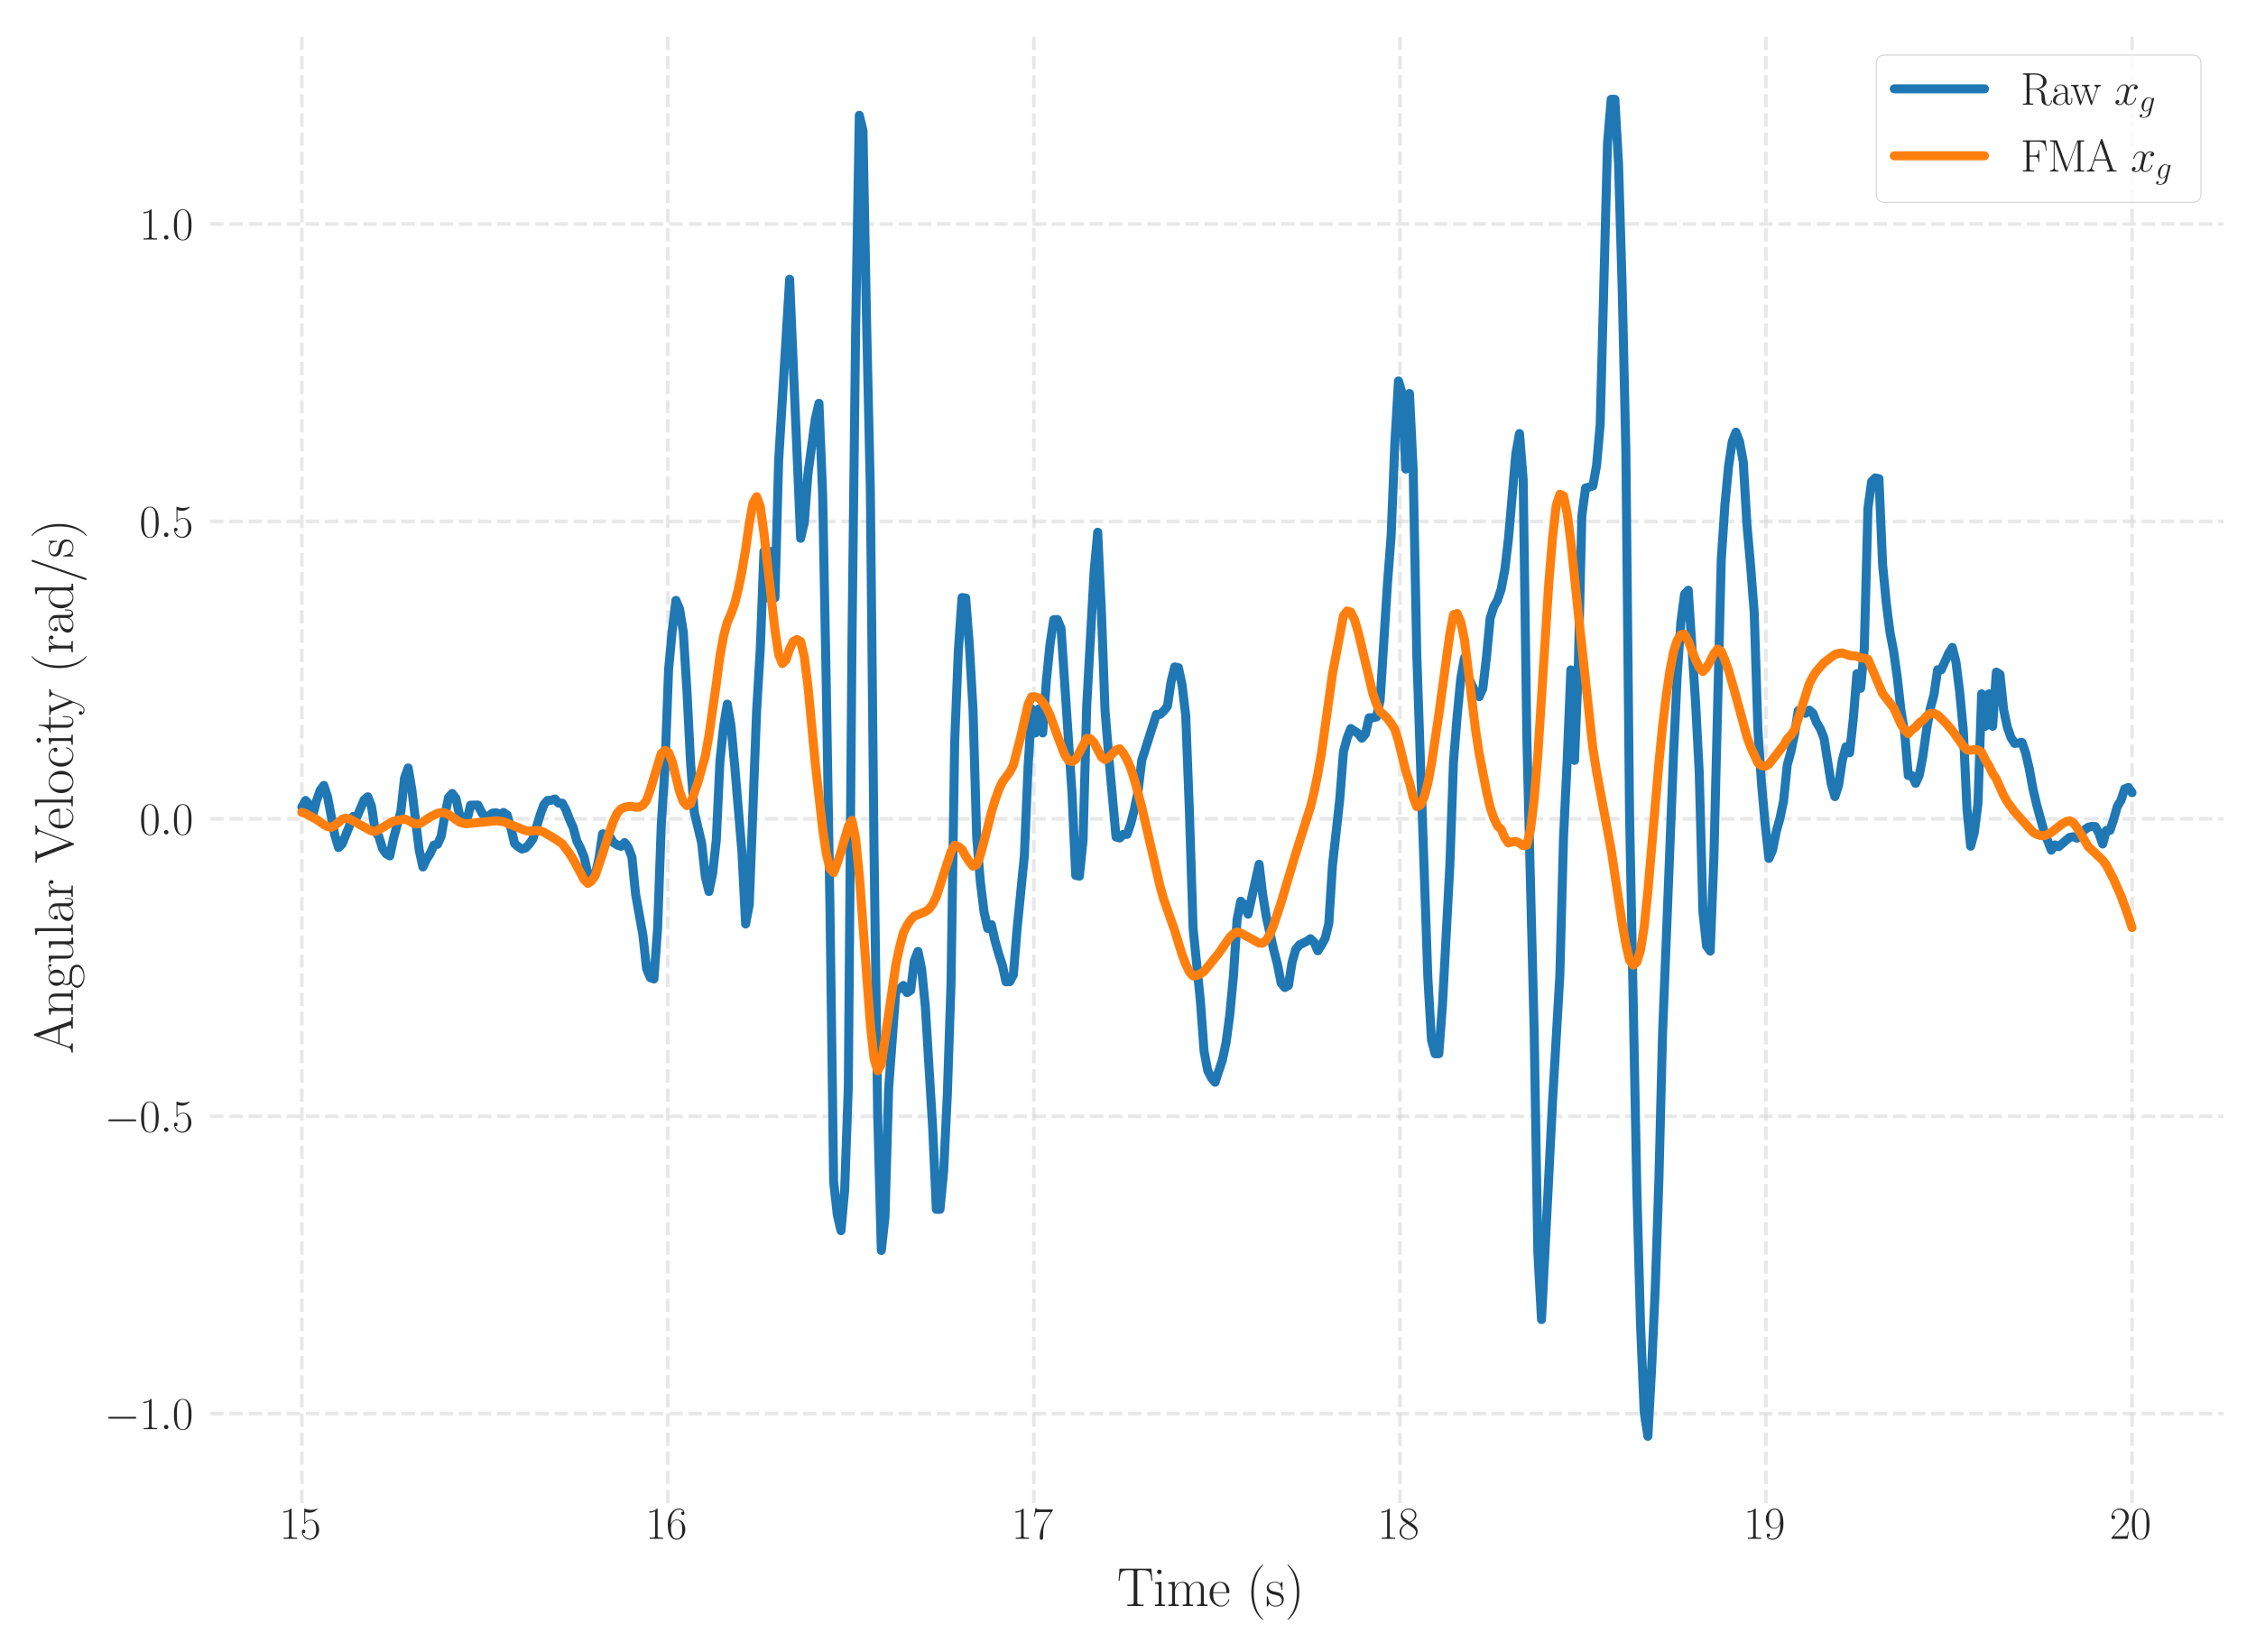<?xml version="1.0" encoding="utf-8" standalone="no"?>
<!DOCTYPE svg PUBLIC "-//W3C//DTD SVG 1.1//EN"
  "http://www.w3.org/Graphics/SVG/1.1/DTD/svg11.dtd">
<svg xmlns:xlink="http://www.w3.org/1999/xlink" width="500.234pt" height="366.371pt" viewBox="0 0 500.234 366.371" xmlns="http://www.w3.org/2000/svg" version="1.1">
 <defs>
  <style type="text/css">*{stroke-linejoin: round; stroke-linecap: butt}</style>
 </defs>
 <g id="figure_1">
  <g id="patch_1">
   <path d="M 0 366.371 
L 500.234 366.371 
L 500.234 0 
L 0 0 
z
" style="fill: #ffffff"/>
  </g>
  <g id="axes_1">
   <g id="patch_2">
    <path d="M 46.634 333.36 
L 493.034 333.36 
L 493.034 7.2 
L 46.634 7.2 
z
" style="fill: #ffffff"/>
   </g>
   <g id="matplotlib.axis_1">
    <g id="xtick_1">
     <g id="line2d_1">
      <path d="M 66.925 333.36 
L 66.925 7.2 
" clip-path="url(#p1221aa83fc)" style="fill: none; stroke-dasharray: 2.96,1.28; stroke-dashoffset: 0; stroke: #d3d3d3; stroke-opacity: 0.53; stroke-width: 0.8"/>
     </g>
     <g id="text_1">
      <!-- $\mathdefault{15}$ -->
      <g style="fill: #262626" transform="translate(61.944 341.278)scale(0.1 -0.1)">
       <defs>
        <path id="CMR17-31" d="M 1702 4083 
C 1702 4217 1696 4224 1606 4224 
C 1357 3927 979 3833 621 3820 
C 602 3820 570 3820 563 3808 
C 557 3795 557 3782 557 3648 
C 755 3648 1088 3686 1344 3839 
L 1344 467 
C 1344 243 1331 166 781 166 
L 589 166 
L 589 0 
C 896 6 1216 12 1523 12 
C 1830 12 2150 6 2458 0 
L 2458 166 
L 2266 166 
C 1715 166 1702 236 1702 467 
L 1702 4083 
z
" transform="scale(0.016)"/>
        <path id="CMR17-35" d="M 730 3750 
C 794 3724 1056 3641 1325 3641 
C 1920 3641 2246 3961 2432 4140 
C 2432 4191 2432 4224 2394 4224 
C 2387 4224 2374 4224 2323 4198 
C 2099 4102 1837 4032 1517 4032 
C 1325 4032 1037 4055 723 4191 
C 653 4224 640 4224 634 4224 
C 602 4224 595 4217 595 4090 
L 595 2231 
C 595 2113 595 2080 659 2080 
C 691 2080 704 2093 736 2139 
C 941 2435 1222 2560 1542 2560 
C 1766 2560 2246 2415 2246 1293 
C 2246 1087 2246 716 2054 422 
C 1894 159 1645 25 1370 25 
C 947 25 518 319 403 812 
C 429 806 480 793 506 793 
C 589 793 749 838 749 1036 
C 749 1209 627 1280 506 1280 
C 358 1280 262 1190 262 1011 
C 262 454 704 -128 1382 -128 
C 2042 -128 2669 441 2669 1267 
C 2669 2054 2170 2662 1549 2662 
C 1222 2662 947 2540 730 2304 
L 730 3750 
z
" transform="scale(0.016)"/>
       </defs>
       <use xlink:href="#CMR17-31" transform="scale(0.996)"/>
       <use xlink:href="#CMR17-35" transform="translate(45.69 0)scale(0.996)"/>
      </g>
     </g>
    </g>
    <g id="xtick_2">
     <g id="line2d_2">
      <path d="M 148.089 333.36 
L 148.089 7.2 
" clip-path="url(#p1221aa83fc)" style="fill: none; stroke-dasharray: 2.96,1.28; stroke-dashoffset: 0; stroke: #d3d3d3; stroke-opacity: 0.53; stroke-width: 0.8"/>
     </g>
     <g id="text_2">
      <!-- $\mathdefault{16}$ -->
      <g style="fill: #262626" transform="translate(143.107 341.278)scale(0.1 -0.1)">
       <defs>
        <path id="CMR17-36" d="M 678 2198 
C 678 3712 1395 4076 1811 4076 
C 1946 4076 2272 4049 2400 3782 
C 2298 3782 2106 3782 2106 3558 
C 2106 3385 2246 3328 2336 3328 
C 2394 3328 2566 3353 2566 3571 
C 2566 3987 2246 4224 1805 4224 
C 1043 4224 243 3411 243 2011 
C 243 257 966 -128 1478 -128 
C 2099 -128 2688 431 2688 1295 
C 2688 2101 2170 2688 1517 2688 
C 1126 2688 838 2430 678 1979 
L 678 2198 
z
M 1478 25 
C 691 25 691 1212 691 1450 
C 691 1914 909 2585 1504 2585 
C 1613 2585 1926 2585 2138 2140 
C 2253 1889 2253 1624 2253 1302 
C 2253 954 2253 696 2118 438 
C 1978 173 1773 25 1478 25 
z
" transform="scale(0.016)"/>
       </defs>
       <use xlink:href="#CMR17-31" transform="scale(0.996)"/>
       <use xlink:href="#CMR17-36" transform="translate(45.69 0)scale(0.996)"/>
      </g>
     </g>
    </g>
    <g id="xtick_3">
     <g id="line2d_3">
      <path d="M 229.252 333.36 
L 229.252 7.2 
" clip-path="url(#p1221aa83fc)" style="fill: none; stroke-dasharray: 2.96,1.28; stroke-dashoffset: 0; stroke: #d3d3d3; stroke-opacity: 0.53; stroke-width: 0.8"/>
     </g>
     <g id="text_3">
      <!-- $\mathdefault{17}$ -->
      <g style="fill: #262626" transform="translate(224.271 341.278)scale(0.1 -0.1)">
       <defs>
        <path id="CMR17-37" d="M 2886 3955 
L 2886 4096 
L 1382 4096 
C 634 4096 621 4166 595 4288 
L 480 4288 
L 294 3104 
L 410 3104 
C 429 3226 474 3552 550 3673 
C 589 3724 1062 3724 1171 3724 
L 2579 3724 
L 1869 2670 
C 1395 1961 1069 1003 1069 166 
C 1069 89 1069 -128 1299 -128 
C 1530 -128 1530 89 1530 172 
L 1530 466 
C 1530 1514 1709 2204 2003 2644 
L 2886 3955 
z
" transform="scale(0.016)"/>
       </defs>
       <use xlink:href="#CMR17-31" transform="scale(0.996)"/>
       <use xlink:href="#CMR17-37" transform="translate(45.69 0)scale(0.996)"/>
      </g>
     </g>
    </g>
    <g id="xtick_4">
     <g id="line2d_4">
      <path d="M 310.416 333.36 
L 310.416 7.2 
" clip-path="url(#p1221aa83fc)" style="fill: none; stroke-dasharray: 2.96,1.28; stroke-dashoffset: 0; stroke: #d3d3d3; stroke-opacity: 0.53; stroke-width: 0.8"/>
     </g>
     <g id="text_4">
      <!-- $\mathdefault{18}$ -->
      <g style="fill: #262626" transform="translate(305.434 341.278)scale(0.1 -0.1)">
       <defs>
        <path id="CMR17-38" d="M 1741 2289 
C 2144 2494 2554 2803 2554 3298 
C 2554 3884 1990 4224 1472 4224 
C 890 4224 378 3800 378 3215 
C 378 3054 416 2777 666 2533 
C 730 2469 998 2276 1171 2154 
C 883 2006 211 1652 211 945 
C 211 282 838 -128 1459 -128 
C 2144 -128 2720 366 2720 1022 
C 2720 1607 2330 1877 2074 2051 
L 1741 2289 
z
M 902 2855 
C 851 2887 595 3086 595 3388 
C 595 3781 998 4076 1459 4076 
C 1965 4076 2336 3716 2336 3298 
C 2336 2700 1670 2359 1638 2359 
C 1632 2359 1626 2359 1574 2398 
L 902 2855 
z
M 2080 1536 
C 2176 1466 2483 1253 2483 861 
C 2483 385 2010 25 1472 25 
C 890 25 448 443 448 951 
C 448 1459 838 1884 1280 2083 
L 2080 1536 
z
" transform="scale(0.016)"/>
       </defs>
       <use xlink:href="#CMR17-31" transform="scale(0.996)"/>
       <use xlink:href="#CMR17-38" transform="translate(45.69 0)scale(0.996)"/>
      </g>
     </g>
    </g>
    <g id="xtick_5">
     <g id="line2d_5">
      <path d="M 391.579 333.36 
L 391.579 7.2 
" clip-path="url(#p1221aa83fc)" style="fill: none; stroke-dasharray: 2.96,1.28; stroke-dashoffset: 0; stroke: #d3d3d3; stroke-opacity: 0.53; stroke-width: 0.8"/>
     </g>
     <g id="text_5">
      <!-- $\mathdefault{19}$ -->
      <g style="fill: #262626" transform="translate(386.598 341.278)scale(0.1 -0.1)">
       <defs>
        <path id="CMR17-39" d="M 2253 1871 
C 2253 448 1670 25 1190 25 
C 1043 25 685 43 538 281 
C 704 256 826 345 826 505 
C 826 678 685 736 595 736 
C 538 736 365 710 365 492 
C 365 68 742 -128 1203 -128 
C 1939 -128 2688 665 2688 2090 
C 2688 3857 1971 4224 1485 4224 
C 851 4224 243 3664 243 2800 
C 243 2000 762 1408 1414 1408 
C 1952 1408 2189 1910 2253 2122 
L 2253 1871 
z
M 1427 1510 
C 1254 1510 1011 1542 813 1929 
C 678 2181 678 2477 678 2793 
C 678 3174 678 3438 858 3722 
C 947 3857 1114 4076 1485 4076 
C 2240 4076 2240 2909 2240 2651 
C 2240 2193 2035 1510 1427 1510 
z
" transform="scale(0.016)"/>
       </defs>
       <use xlink:href="#CMR17-31" transform="scale(0.996)"/>
       <use xlink:href="#CMR17-39" transform="translate(45.69 0)scale(0.996)"/>
      </g>
     </g>
    </g>
    <g id="xtick_6">
     <g id="line2d_6">
      <path d="M 472.743 333.36 
L 472.743 7.2 
" clip-path="url(#p1221aa83fc)" style="fill: none; stroke-dasharray: 2.96,1.28; stroke-dashoffset: 0; stroke: #d3d3d3; stroke-opacity: 0.53; stroke-width: 0.8"/>
     </g>
     <g id="text_6">
      <!-- $\mathdefault{20}$ -->
      <g style="fill: #262626" transform="translate(467.762 341.278)scale(0.1 -0.1)">
       <defs>
        <path id="CMR17-32" d="M 2669 990 
L 2554 990 
C 2490 537 2438 460 2413 422 
C 2381 371 1920 371 1830 371 
L 602 371 
C 832 620 1280 1073 1824 1596 
C 2214 1966 2669 2400 2669 3033 
C 2669 3788 2067 4224 1395 4224 
C 691 4224 262 3603 262 3027 
C 262 2777 448 2745 525 2745 
C 589 2745 781 2783 781 3007 
C 781 3206 614 3264 525 3264 
C 486 3264 448 3257 422 3244 
C 544 3788 915 4057 1306 4057 
C 1862 4057 2227 3616 2227 3033 
C 2227 2477 1901 1998 1536 1583 
L 262 147 
L 262 0 
L 2515 0 
L 2669 990 
z
" transform="scale(0.016)"/>
        <path id="CMR17-30" d="M 2688 2038 
C 2688 2430 2682 3099 2413 3613 
C 2176 4063 1798 4224 1466 4224 
C 1158 4224 768 4082 525 3620 
C 269 3137 243 2539 243 2038 
C 243 1671 250 1112 448 623 
C 723 -39 1216 -128 1466 -128 
C 1760 -128 2208 -7 2470 604 
C 2662 1048 2688 1568 2688 2038 
z
M 1466 -26 
C 1056 -26 813 328 723 816 
C 653 1196 653 1749 653 2109 
C 653 2604 653 3015 736 3407 
C 858 3954 1216 4121 1466 4121 
C 1728 4121 2067 3947 2189 3420 
C 2272 3054 2278 2623 2278 2109 
C 2278 1691 2278 1176 2202 797 
C 2067 96 1690 -26 1466 -26 
z
" transform="scale(0.016)"/>
       </defs>
       <use xlink:href="#CMR17-32" transform="scale(0.996)"/>
       <use xlink:href="#CMR17-30" transform="translate(45.69 0)scale(0.996)"/>
      </g>
     </g>
    </g>
    <g id="text_7">
     <!-- Time (s) -->
     <g style="fill: #262626" transform="translate(247.69 356.182)scale(0.12 -0.12)">
      <defs>
       <path id="CMR17-54" d="M 3981 4332 
L 288 4332 
L 179 2924 
L 294 2924 
C 378 3981 467 4166 1453 4166 
C 1568 4166 1754 4166 1805 4159 
C 1926 4140 1926 4064 1926 3917 
L 1926 465 
C 1926 236 1907 166 1376 166 
L 1197 166 
L 1197 0 
C 1504 6 1824 12 2138 12 
C 2451 12 2771 6 3078 0 
L 3078 166 
L 2899 166 
C 2368 166 2349 236 2349 465 
L 2349 3917 
C 2349 4057 2349 4134 2464 4159 
C 2515 4166 2701 4166 2816 4166 
C 3795 4166 3891 3981 3974 2924 
L 4090 2924 
L 3981 4332 
z
" transform="scale(0.016)"/>
       <path id="CMR17-69" d="M 992 3961 
C 992 4102 877 4224 730 4224 
C 589 4224 467 4108 467 3961 
C 467 3820 582 3699 730 3699 
C 870 3699 992 3814 992 3961 
z
M 243 2745 
L 243 2579 
C 602 2579 653 2540 653 2231 
L 653 443 
C 653 198 627 166 218 166 
L 218 0 
C 371 12 646 12 806 12 
C 960 12 1222 12 1370 0 
L 1370 166 
C 992 166 979 205 979 436 
L 979 2816 
L 243 2745 
z
" transform="scale(0.016)"/>
       <path id="CMR17-6d" d="M 4326 1954 
C 4326 2276 4269 2816 3507 2816 
C 3072 2816 2771 2520 2656 2173 
L 2650 2173 
C 2573 2700 2195 2816 1837 2816 
C 1331 2816 1069 2424 973 2166 
L 966 2166 
L 966 2816 
L 211 2745 
L 211 2578 
C 589 2578 646 2540 646 2231 
L 646 443 
C 646 198 621 166 211 166 
L 211 0 
C 365 12 646 12 813 12 
C 979 12 1267 12 1421 0 
L 1421 166 
C 1011 166 986 192 986 443 
L 986 1678 
C 986 2269 1344 2713 1792 2713 
C 2266 2713 2317 2289 2317 1980 
L 2317 443 
C 2317 198 2291 166 1882 166 
L 1882 0 
C 2035 12 2317 12 2483 12 
C 2650 12 2938 12 3091 0 
L 3091 166 
C 2682 166 2656 192 2656 443 
L 2656 1678 
C 2656 2269 3014 2713 3462 2713 
C 3936 2713 3987 2289 3987 1980 
L 3987 443 
C 3987 198 3962 166 3552 166 
L 3552 0 
C 3706 12 3987 12 4154 12 
C 4320 12 4608 12 4762 0 
L 4762 166 
C 4352 166 4326 192 4326 443 
L 4326 1954 
z
" transform="scale(0.016)"/>
       <path id="CMR17-65" d="M 2438 1503 
C 2464 1529 2464 1542 2464 1606 
C 2464 2251 2118 2816 1389 2816 
C 710 2816 173 2175 173 1394 
C 173 554 781 -64 1459 -64 
C 2176 -64 2458 619 2458 755 
C 2458 800 2419 800 2406 800 
C 2362 800 2355 787 2330 709 
C 2189 270 1837 51 1504 51 
C 1229 51 954 206 781 490 
C 582 819 582 1200 582 1503 
L 2438 1503 
z
M 589 1600 
C 634 2511 1126 2713 1382 2713 
C 1818 2713 2112 2308 2118 1600 
L 589 1600 
z
" transform="scale(0.016)"/>
       <path id="CMR17-28" d="M 1958 -1562 
C 1958 -1556 1958 -1543 1939 -1524 
C 1645 -1223 858 -403 858 1596 
C 858 3595 1632 4408 1946 4729 
C 1946 4735 1958 4748 1958 4767 
C 1958 4787 1939 4800 1914 4800 
C 1843 4800 1299 4325 986 3620 
C 666 2909 576 2218 576 1603 
C 576 1141 621 360 1005 -467 
C 1312 -1133 1837 -1600 1914 -1600 
C 1946 -1600 1958 -1588 1958 -1562 
z
" transform="scale(0.016)"/>
       <path id="CMR17-73" d="M 1978 2688 
C 1978 2803 1971 2809 1933 2809 
C 1907 2809 1901 2803 1824 2707 
C 1805 2681 1747 2617 1728 2592 
C 1523 2809 1235 2816 1126 2816 
C 416 2816 160 2444 160 2073 
C 160 1497 813 1363 998 1324 
C 1402 1241 1542 1216 1677 1100 
C 1760 1024 1901 883 1901 652 
C 1901 384 1747 38 1158 38 
C 602 38 403 460 288 1024 
C 269 1113 269 1120 218 1120 
C 166 1120 160 1113 160 985 
L 160 64 
C 160 -52 166 -58 205 -58 
C 237 -58 243 -52 275 0 
C 314 57 410 211 448 275 
C 576 102 800 -64 1158 -64 
C 1792 -64 2131 281 2131 780 
C 2131 1107 1958 1280 1875 1356 
C 1683 1555 1459 1600 1190 1651 
C 838 1728 390 1817 390 2208 
C 390 2374 480 2726 1126 2726 
C 1811 2726 1850 2086 1862 1881 
C 1869 1849 1901 1843 1920 1843 
C 1978 1843 1978 1862 1978 1971 
L 1978 2688 
z
" transform="scale(0.016)"/>
       <path id="CMR17-29" d="M 1683 1596 
C 1683 2057 1638 2839 1254 3665 
C 947 4332 422 4800 346 4800 
C 326 4800 301 4793 301 4761 
C 301 4748 307 4742 314 4729 
C 621 4408 1402 3595 1402 1603 
C 1402 -396 627 -1210 314 -1530 
C 307 -1543 301 -1549 301 -1562 
C 301 -1594 326 -1600 346 -1600 
C 416 -1600 960 -1127 1274 -422 
C 1594 289 1683 981 1683 1596 
z
" transform="scale(0.016)"/>
      </defs>
      <use xlink:href="#CMR17-54" transform="scale(0.996)"/>
      <use xlink:href="#CMR17-69" transform="translate(66.51 0)scale(0.996)"/>
      <use xlink:href="#CMR17-6d" transform="translate(91.381 0)scale(0.996)"/>
      <use xlink:href="#CMR17-65" transform="translate(168.301 0)scale(0.996)"/>
      <use xlink:href="#CMR17-28" transform="translate(238.862 0)scale(0.996)"/>
      <use xlink:href="#CMR17-73" transform="translate(274.143 0)scale(0.996)"/>
      <use xlink:href="#CMR17-29" transform="translate(309.944 0)scale(0.996)"/>
     </g>
    </g>
   </g>
   <g id="matplotlib.axis_2">
    <g id="ytick_1">
     <g id="line2d_7">
      <path d="M 46.634 313.509 
L 493.034 313.509 
" clip-path="url(#p1221aa83fc)" style="fill: none; stroke-dasharray: 2.96,1.28; stroke-dashoffset: 0; stroke: #d3d3d3; stroke-opacity: 0.53; stroke-width: 0.8"/>
     </g>
     <g id="text_8">
      <!-- $\mathdefault{−1.0}$ -->
      <g style="fill: #262626" transform="translate(23.155 316.968)scale(0.1 -0.1)">
       <defs>
        <path id="CMSY10-0" d="M 4218 1472 
C 4326 1472 4442 1472 4442 1600 
C 4442 1728 4326 1728 4218 1728 
L 755 1728 
C 646 1728 531 1728 531 1600 
C 531 1472 646 1472 755 1472 
L 4218 1472 
z
" transform="scale(0.016)"/>
        <path id="CMMI12-3a" d="M 1178 307 
C 1178 492 1024 620 870 620 
C 685 620 557 467 557 313 
C 557 128 710 0 864 0 
C 1050 0 1178 153 1178 307 
z
" transform="scale(0.016)"/>
       </defs>
       <use xlink:href="#CMSY10-0" transform="scale(0.996)"/>
       <use xlink:href="#CMR17-31" transform="translate(77.487 0)scale(0.996)"/>
       <use xlink:href="#CMMI12-3a" transform="translate(123.178 0)scale(0.996)"/>
       <use xlink:href="#CMR17-30" transform="translate(150.275 0)scale(0.996)"/>
      </g>
     </g>
    </g>
    <g id="ytick_2">
     <g id="line2d_8">
      <path d="M 46.634 247.55 
L 493.034 247.55 
" clip-path="url(#p1221aa83fc)" style="fill: none; stroke-dasharray: 2.96,1.28; stroke-dashoffset: 0; stroke: #d3d3d3; stroke-opacity: 0.53; stroke-width: 0.8"/>
     </g>
     <g id="text_9">
      <!-- $\mathdefault{−0.5}$ -->
      <g style="fill: #262626" transform="translate(23.155 251.01)scale(0.1 -0.1)">
       <use xlink:href="#CMSY10-0" transform="scale(0.996)"/>
       <use xlink:href="#CMR17-30" transform="translate(77.487 0)scale(0.996)"/>
       <use xlink:href="#CMMI12-3a" transform="translate(123.178 0)scale(0.996)"/>
       <use xlink:href="#CMR17-35" transform="translate(150.275 0)scale(0.996)"/>
      </g>
     </g>
    </g>
    <g id="ytick_3">
     <g id="line2d_9">
      <path d="M 46.634 181.592 
L 493.034 181.592 
" clip-path="url(#p1221aa83fc)" style="fill: none; stroke-dasharray: 2.96,1.28; stroke-dashoffset: 0; stroke: #d3d3d3; stroke-opacity: 0.53; stroke-width: 0.8"/>
     </g>
     <g id="text_10">
      <!-- $\mathdefault{0.0}$ -->
      <g style="fill: #262626" transform="translate(30.904 185.052)scale(0.1 -0.1)">
       <use xlink:href="#CMR17-30" transform="scale(0.996)"/>
       <use xlink:href="#CMMI12-3a" transform="translate(45.69 0)scale(0.996)"/>
       <use xlink:href="#CMR17-30" transform="translate(72.788 0)scale(0.996)"/>
      </g>
     </g>
    </g>
    <g id="ytick_4">
     <g id="line2d_10">
      <path d="M 46.634 115.634 
L 493.034 115.634 
" clip-path="url(#p1221aa83fc)" style="fill: none; stroke-dasharray: 2.96,1.28; stroke-dashoffset: 0; stroke: #d3d3d3; stroke-opacity: 0.53; stroke-width: 0.8"/>
     </g>
     <g id="text_11">
      <!-- $\mathdefault{0.5}$ -->
      <g style="fill: #262626" transform="translate(30.904 119.093)scale(0.1 -0.1)">
       <use xlink:href="#CMR17-30" transform="scale(0.996)"/>
       <use xlink:href="#CMMI12-3a" transform="translate(45.69 0)scale(0.996)"/>
       <use xlink:href="#CMR17-35" transform="translate(72.788 0)scale(0.996)"/>
      </g>
     </g>
    </g>
    <g id="ytick_5">
     <g id="line2d_11">
      <path d="M 46.634 49.676 
L 493.034 49.676 
" clip-path="url(#p1221aa83fc)" style="fill: none; stroke-dasharray: 2.96,1.28; stroke-dashoffset: 0; stroke: #d3d3d3; stroke-opacity: 0.53; stroke-width: 0.8"/>
     </g>
     <g id="text_12">
      <!-- $\mathdefault{1.0}$ -->
      <g style="fill: #262626" transform="translate(30.904 53.135)scale(0.1 -0.1)">
       <use xlink:href="#CMR17-31" transform="scale(0.996)"/>
       <use xlink:href="#CMMI12-3a" transform="translate(45.69 0)scale(0.996)"/>
       <use xlink:href="#CMR17-30" transform="translate(72.788 0)scale(0.996)"/>
      </g>
     </g>
    </g>
    <g id="text_13">
     <!-- Angular Velocity (rad/s) -->
     <g style="fill: #262626" transform="translate(16.166 233.716)rotate(-90)scale(0.12 -0.12)">
      <defs>
       <path id="CMR17-41" d="M 2323 4441 
C 2291 4524 2278 4544 2214 4544 
C 2150 4544 2138 4524 2106 4441 
L 749 580 
C 627 236 371 166 147 166 
L 147 0 
C 262 12 518 12 640 12 
C 800 12 1056 12 1210 0 
L 1210 166 
C 909 179 864 382 864 459 
C 864 516 877 548 890 586 
L 1229 1536 
L 2906 1536 
L 3290 453 
C 3322 376 3322 363 3322 338 
C 3322 166 3046 166 2925 166 
L 2925 0 
C 3110 12 3443 12 3642 12 
C 3808 12 4128 12 4282 0 
L 4282 166 
C 3942 166 3827 166 3744 402 
L 2323 4441 
z
M 2067 3924 
L 2848 1702 
L 1286 1702 
L 2067 3924 
z
" transform="scale(0.016)"/>
       <path id="CMR17-6e" d="M 2656 1954 
C 2656 2282 2592 2816 1837 2816 
C 1331 2816 1069 2424 973 2166 
L 966 2166 
L 966 2816 
L 211 2745 
L 211 2578 
C 589 2578 646 2540 646 2231 
L 646 443 
C 646 198 621 166 211 166 
L 211 0 
C 365 12 646 12 813 12 
C 979 12 1267 12 1421 0 
L 1421 166 
C 1011 166 986 192 986 443 
L 986 1678 
C 986 2269 1344 2713 1792 2713 
C 2266 2713 2317 2289 2317 1980 
L 2317 443 
C 2317 198 2291 166 1882 166 
L 1882 0 
C 2035 12 2317 12 2483 12 
C 2650 12 2938 12 3091 0 
L 3091 166 
C 2682 166 2656 192 2656 443 
L 2656 1954 
z
" transform="scale(0.016)"/>
       <path id="CMR17-67" d="M 710 1165 
C 832 1068 1043 960 1299 960 
C 1805 960 2240 1359 2240 1895 
C 2240 2063 2189 2321 1997 2521 
C 2176 2713 2438 2777 2586 2777 
C 2611 2777 2650 2777 2682 2758 
C 2656 2751 2598 2726 2598 2623 
C 2598 2540 2656 2483 2739 2483 
C 2835 2483 2886 2547 2886 2630 
C 2886 2751 2790 2880 2586 2880 
C 2330 2880 2106 2758 1926 2591 
C 1734 2764 1504 2828 1299 2828 
C 794 2828 358 2431 358 1895 
C 358 1527 570 1294 634 1230 
C 442 1004 442 742 442 710 
C 442 544 506 300 723 166 
C 390 82 128 -184 128 -517 
C 128 -996 736 -1344 1466 -1344 
C 2170 -1344 2803 -1009 2803 -510 
C 2803 384 1856 384 1363 384 
C 1216 384 954 384 922 390 
C 723 422 589 601 589 825 
C 589 883 589 1024 710 1165 
z
M 1299 1068 
C 736 1068 736 1766 736 1895 
C 736 2024 736 2719 1299 2719 
C 1862 2719 1862 2024 1862 1895 
C 1862 1766 1862 1068 1299 1068 
z
M 1466 -1236 
C 826 -1236 384 -883 384 -517 
C 384 -311 493 -118 634 -11 
C 794 102 858 102 1293 102 
C 1818 102 2547 102 2547 -517 
C 2547 -883 2106 -1236 1466 -1236 
z
" transform="scale(0.016)"/>
       <path id="CMR17-75" d="M 1882 2745 
L 1882 2579 
C 2259 2579 2317 2540 2317 2229 
L 2317 1053 
C 2317 510 2029 38 1555 38 
C 1030 38 986 355 986 691 
L 986 2816 
L 211 2745 
L 211 2579 
C 467 2579 640 2579 646 2320 
L 646 1079 
C 646 646 646 368 813 187 
C 896 103 1056 -64 1517 -64 
C 2061 -64 2272 400 2323 536 
L 2330 536 
L 2330 -64 
L 3091 -13 
L 3091 154 
C 2714 154 2656 193 2656 503 
L 2656 2816 
L 1882 2745 
z
" transform="scale(0.016)"/>
       <path id="CMR17-6c" d="M 979 4416 
L 218 4345 
L 218 4179 
C 595 4179 653 4141 653 3835 
L 653 439 
C 653 198 627 166 218 166 
L 218 0 
C 371 12 653 12 813 12 
C 979 12 1261 12 1414 0 
L 1414 166 
C 1005 166 979 191 979 439 
L 979 4416 
z
" transform="scale(0.016)"/>
       <path id="CMR17-61" d="M 2304 1656 
C 2304 2048 2304 2275 2035 2534 
C 1798 2751 1523 2816 1306 2816 
C 800 2816 435 2408 435 1977 
C 435 1740 627 1728 666 1728 
C 749 1728 896 1779 896 1958 
C 896 2118 774 2188 666 2188 
C 640 2188 608 2182 589 2176 
C 723 2594 1069 2713 1293 2713 
C 1613 2713 1965 2421 1965 1875 
L 1965 1632 
C 1587 1619 1133 1568 774 1373 
C 371 1147 256 822 256 576 
C 256 77 832 -64 1171 -64 
C 1523 -64 1850 135 1990 505 
C 2003 219 2182 -39 2464 -39 
C 2598 -39 2938 51 2938 563 
L 2938 926 
L 2822 926 
L 2822 557 
C 2822 161 2650 109 2566 109 
C 2304 109 2304 446 2304 732 
L 2304 1656 
z
M 1965 887 
C 1965 323 1568 38 1216 38 
C 896 38 646 278 646 576 
C 646 771 730 1114 1101 1322 
C 1408 1497 1760 1523 1965 1536 
L 1965 887 
z
" transform="scale(0.016)"/>
       <path id="CMR17-72" d="M 960 1517 
C 960 2134 1222 2713 1702 2713 
C 1747 2713 1792 2707 1837 2687 
C 1837 2687 1696 2642 1696 2475 
C 1696 2321 1818 2257 1914 2257 
C 1990 2257 2131 2302 2131 2482 
C 2131 2687 1926 2816 1709 2816 
C 1222 2816 1011 2340 947 2115 
L 941 2115 
L 941 2816 
L 198 2745 
L 198 2578 
C 576 2578 634 2540 634 2231 
L 634 443 
C 634 198 608 166 198 166 
L 198 0 
C 352 12 646 12 813 12 
C 998 12 1325 12 1498 0 
L 1498 166 
C 1037 166 960 166 960 455 
L 960 1517 
z
" transform="scale(0.016)"/>
       <path id="CMR17-56" d="M 3776 3762 
C 3834 3903 3936 4179 4365 4185 
L 4365 4352 
C 4218 4339 4051 4339 3891 4339 
C 3738 4339 3475 4339 3328 4352 
L 3328 4185 
C 3648 4166 3661 3942 3661 3903 
C 3661 3833 3642 3788 3622 3737 
L 2362 448 
L 1043 3903 
C 1024 3948 1011 3980 1011 4012 
C 1011 4185 1267 4185 1402 4185 
L 1402 4352 
C 1197 4339 896 4339 685 4339 
C 518 4339 218 4339 64 4352 
L 64 4185 
C 435 4185 506 4160 582 3955 
L 2106 -26 
C 2138 -116 2144 -128 2214 -128 
C 2285 -128 2291 -116 2323 -26 
L 3776 3762 
z
" transform="scale(0.016)"/>
       <path id="CMR17-6f" d="M 2758 1356 
C 2758 2176 2163 2816 1466 2816 
C 768 2816 173 2176 173 1356 
C 173 550 768 -64 1466 -64 
C 2163 -64 2758 550 2758 1356 
z
M 1466 51 
C 1165 51 909 230 762 480 
C 602 768 582 1126 582 1408 
C 582 1676 595 2009 762 2297 
C 890 2508 1139 2713 1466 2713 
C 1754 2713 1997 2553 2150 2329 
C 2349 2028 2349 1606 2349 1408 
C 2349 1158 2336 774 2163 467 
C 1984 172 1709 51 1466 51 
z
" transform="scale(0.016)"/>
       <path id="CMR17-63" d="M 2234 2240 
C 2112 2240 1933 2240 1933 2015 
C 1933 1836 2080 1785 2163 1785 
C 2208 1785 2394 1804 2394 2028 
C 2394 2476 1958 2816 1466 2816 
C 787 2816 211 2201 211 1379 
C 211 521 813 -64 1466 -64 
C 2259 -64 2458 676 2458 747 
C 2458 773 2451 792 2406 792 
C 2362 792 2355 786 2330 702 
C 2163 180 1798 51 1523 51 
C 1114 51 621 431 621 1385 
C 621 2358 1094 2700 1472 2700 
C 1722 2700 2093 2582 2234 2240 
z
" transform="scale(0.016)"/>
       <path id="CMR17-74" d="M 966 2585 
L 1862 2585 
L 1862 2752 
L 966 2752 
L 966 3968 
L 851 3968 
C 838 3292 614 2700 70 2687 
L 70 2585 
L 627 2585 
L 627 778 
C 627 655 627 -64 1370 -64 
C 1747 -64 1965 308 1965 784 
L 1965 1151 
L 1850 1151 
L 1850 790 
C 1850 347 1677 51 1408 51 
C 1222 51 966 179 966 765 
L 966 2585 
z
" transform="scale(0.016)"/>
       <path id="CMR17-79" d="M 2496 2183 
C 2656 2579 2944 2585 3034 2585 
L 3034 2752 
C 2912 2745 2752 2739 2630 2739 
C 2496 2739 2285 2739 2157 2752 
L 2157 2585 
C 2400 2566 2406 2384 2406 2332 
C 2406 2268 2394 2235 2362 2158 
L 1664 409 
L 902 2300 
C 870 2378 870 2423 870 2430 
C 870 2572 1018 2585 1171 2585 
L 1171 2752 
C 1018 2739 742 2739 582 2739 
C 410 2739 205 2739 64 2752 
L 64 2585 
C 410 2585 448 2553 531 2345 
L 1485 -31 
C 1197 -795 1030 -1242 627 -1242 
C 557 -1242 397 -1223 282 -1106 
C 429 -1093 493 -1002 493 -892 
C 493 -782 416 -685 288 -685 
C 147 -685 77 -782 77 -899 
C 77 -1158 339 -1344 627 -1344 
C 998 -1344 1229 -983 1357 -659 
L 2496 2183 
z
" transform="scale(0.016)"/>
       <path id="CMR17-64" d="M 1869 4345 
L 1869 4179 
C 2246 4179 2304 4141 2304 3843 
L 2304 2371 
C 2278 2403 2016 2816 1498 2816 
C 845 2816 211 2228 211 1376 
C 211 529 806 -64 1434 -64 
C 1978 -64 2259 361 2291 406 
L 2291 -64 
L 3066 -13 
L 3066 154 
C 2688 154 2630 193 2630 503 
L 2630 4416 
L 1869 4345 
z
M 2291 762 
C 2291 568 2176 393 2029 264 
C 1811 70 1594 38 1472 38 
C 1286 38 621 135 621 1369 
C 621 2636 1363 2713 1530 2713 
C 1824 2713 2061 2545 2208 2313 
C 2291 2177 2291 2157 2291 2041 
L 2291 762 
z
" transform="scale(0.016)"/>
       <path id="CMR17-2f" d="M 2605 4575 
C 2637 4658 2637 4671 2637 4684 
C 2637 4761 2579 4800 2528 4800 
C 2451 4800 2426 4748 2400 4671 
L 326 -1376 
C 294 -1460 294 -1472 294 -1485 
C 294 -1562 352 -1600 403 -1600 
C 480 -1600 506 -1549 531 -1472 
L 2605 4575 
z
" transform="scale(0.016)"/>
      </defs>
      <use xlink:href="#CMR17-41" transform="scale(0.996)"/>
      <use xlink:href="#CMR17-6e" transform="translate(69.072 0)scale(0.996)"/>
      <use xlink:href="#CMR17-67" transform="translate(119.968 0)scale(0.996)"/>
      <use xlink:href="#CMR17-75" transform="translate(165.658 0)scale(0.996)"/>
      <use xlink:href="#CMR17-6c" transform="translate(216.554 0)scale(0.996)"/>
      <use xlink:href="#CMR17-61" transform="translate(241.425 0)scale(0.996)"/>
      <use xlink:href="#CMR17-72" transform="translate(287.115 0)scale(0.996)"/>
      <use xlink:href="#CMR17-56" transform="translate(352.472 0)scale(0.996)"/>
      <use xlink:href="#CMR17-65" transform="translate(413.737 0)scale(0.996)"/>
      <use xlink:href="#CMR17-6c" transform="translate(454.223 0)scale(0.996)"/>
      <use xlink:href="#CMR17-6f" transform="translate(479.094 0)scale(0.996)"/>
      <use xlink:href="#CMR17-63" transform="translate(527.387 0)scale(0.996)"/>
      <use xlink:href="#CMR17-69" transform="translate(567.872 0)scale(0.996)"/>
      <use xlink:href="#CMR17-74" transform="translate(592.743 0)scale(0.996)"/>
      <use xlink:href="#CMR17-79" transform="translate(625.422 0)scale(0.996)"/>
      <use xlink:href="#CMR17-28" transform="translate(703.791 0)scale(0.996)"/>
      <use xlink:href="#CMR17-72" transform="translate(739.071 0)scale(0.996)"/>
      <use xlink:href="#CMR17-61" transform="translate(774.352 0)scale(0.996)"/>
      <use xlink:href="#CMR17-64" transform="translate(820.043 0)scale(0.996)"/>
      <use xlink:href="#CMR17-2f" transform="translate(870.938 0)scale(0.996)"/>
      <use xlink:href="#CMR17-73" transform="translate(916.629 0)scale(0.996)"/>
      <use xlink:href="#CMR17-29" transform="translate(952.43 0)scale(0.996)"/>
     </g>
    </g>
   </g>
   <g id="line2d_12">
    <path d="M 66.925 178.993 
L 67.738 177.517 
L 68.551 178.395 
L 69.365 180.819 
L 70.178 177.622 
L 70.991 175.269 
L 71.804 174.18 
L 72.618 176.674 
L 74.244 185.211 
L 75.058 187.951 
L 75.871 187.178 
L 78.311 181.065 
L 79.124 181.206 
L 80.75 177.377 
L 81.564 176.709 
L 82.377 178.817 
L 83.19 184.333 
L 84.003 185.527 
L 84.817 188.162 
L 85.63 189.356 
L 86.443 189.813 
L 87.256 185.913 
L 88.883 179.976 
L 89.696 172.564 
L 90.51 170.315 
L 91.323 175.163 
L 92.949 188.513 
L 93.763 192.272 
L 94.576 190.551 
L 95.389 189.286 
L 96.202 187.424 
L 97.016 187.248 
L 97.829 185.422 
L 98.642 180.784 
L 99.455 176.85 
L 100.269 175.971 
L 101.082 177.025 
L 101.895 180.749 
L 103.522 181.979 
L 104.335 178.571 
L 105.962 178.536 
L 106.775 180.117 
L 107.588 181.382 
L 108.401 180.925 
L 109.215 180.328 
L 110.028 180.257 
L 110.841 180.574 
L 111.654 180.187 
L 112.468 180.749 
L 113.281 183.595 
L 114.094 187.073 
L 114.907 187.775 
L 115.721 188.302 
L 116.534 188.056 
L 117.347 187.213 
L 118.16 186.054 
L 119.787 180.679 
L 120.6 178.43 
L 121.414 177.517 
L 122.227 177.482 
L 123.04 177.201 
L 123.853 178.114 
L 124.667 178.114 
L 125.48 179.59 
L 126.293 181.733 
L 127.106 183.56 
L 127.92 186.546 
L 128.733 188.127 
L 129.546 190.164 
L 130.359 193.888 
L 131.173 194.204 
L 131.986 193.994 
L 132.799 190.41 
L 133.612 184.93 
L 134.426 185.035 
L 135.239 185.562 
L 136.052 186.897 
L 136.866 187.389 
L 137.679 187.705 
L 138.492 186.862 
L 139.305 187.916 
L 140.119 190.094 
L 140.932 198.28 
L 142.558 207.414 
L 143.372 214.827 
L 144.185 216.794 
L 144.998 217.11 
L 145.811 205.974 
L 146.625 182.998 
L 147.438 170.245 
L 148.251 148.463 
L 149.064 139.786 
L 149.878 133.146 
L 150.691 135.078 
L 151.504 140.102 
L 152.318 153.206 
L 153.131 169.296 
L 153.944 180.117 
L 155.571 186.897 
L 156.384 194.38 
L 157.197 197.718 
L 158.01 193.783 
L 158.824 186.335 
L 159.637 168.804 
L 160.45 161.076 
L 161.263 156.157 
L 162.077 160.865 
L 162.89 169.577 
L 164.516 189.005 
L 165.33 204.92 
L 166.143 200.598 
L 167.769 157.633 
L 168.583 143.896 
L 169.396 122.29 
L 170.209 132.549 
L 171.023 122.29 
L 171.836 132.549 
L 172.649 102.23 
L 175.089 61.935 
L 177.529 119.375 
L 178.342 115.932 
L 179.155 105.041 
L 180.782 92.921 
L 181.595 89.443 
L 182.408 109.573 
L 183.221 152.468 
L 184.035 201.582 
L 184.848 262.078 
L 185.661 269.456 
L 186.475 272.934 
L 187.288 264.011 
L 188.101 241.105 
L 188.914 142.28 
L 189.728 72.931 
L 190.541 25.574 
L 191.354 28.981 
L 192.167 72.193 
L 192.981 108.414 
L 193.794 187.53 
L 194.607 246.831 
L 195.42 277.325 
L 196.234 269.878 
L 197.047 241.351 
L 198.673 219.288 
L 199.487 219.288 
L 200.3 218.551 
L 201.113 220.131 
L 201.927 219.604 
L 202.74 213.035 
L 203.553 210.997 
L 204.366 214.967 
L 205.18 223.258 
L 206.806 250.099 
L 207.619 268.191 
L 208.433 268.191 
L 209.246 259.689 
L 210.059 242.721 
L 210.872 218.199 
L 211.686 164.483 
L 212.499 144.318 
L 213.312 132.514 
L 214.125 132.619 
L 214.939 143.088 
L 215.752 157.352 
L 216.565 185.632 
L 217.379 195.575 
L 218.192 202.214 
L 219.005 205.903 
L 219.818 205.06 
L 220.632 208.643 
L 221.445 211.559 
L 222.258 214.054 
L 223.071 217.743 
L 223.885 217.707 
L 224.698 216.197 
L 225.511 206.149 
L 227.138 189.743 
L 227.951 170.245 
L 228.764 157.211 
L 229.577 162.551 
L 230.391 157.211 
L 231.204 162.551 
L 232.017 150.958 
L 232.831 142.878 
L 233.644 137.432 
L 234.457 137.397 
L 235.27 139.364 
L 237.71 176.042 
L 238.523 194.134 
L 239.337 194.31 
L 240.15 186.405 
L 240.963 156.544 
L 242.59 126.928 
L 243.403 118.04 
L 244.216 135.5 
L 245.029 157.598 
L 245.843 167.68 
L 247.469 185.632 
L 248.283 185.843 
L 249.096 185.035 
L 249.909 185.035 
L 250.722 182.681 
L 251.536 179.449 
L 252.349 175.479 
L 253.162 168.664 
L 256.415 158.441 
L 257.228 158.441 
L 258.042 157.668 
L 258.855 156.649 
L 259.668 151.204 
L 260.481 147.901 
L 261.295 148.077 
L 262.108 151.906 
L 262.921 158.722 
L 263.735 180.011 
L 264.548 205.833 
L 266.174 222.064 
L 266.988 233.165 
L 267.801 237.451 
L 268.614 239.032 
L 269.427 240.016 
L 271.054 235.062 
L 271.867 231.198 
L 272.68 225.12 
L 273.494 216.443 
L 274.307 203.901 
L 275.12 199.861 
L 275.933 200.704 
L 276.747 202.741 
L 279.187 191.675 
L 280 198.526 
L 280.813 203.479 
L 282.44 210.716 
L 283.253 213.843 
L 284.066 217.988 
L 284.879 219.007 
L 285.693 218.551 
L 286.506 213.386 
L 287.319 210.541 
L 288.132 209.557 
L 289.759 208.749 
L 290.572 208.187 
L 291.385 208.96 
L 292.199 210.857 
L 293.012 209.592 
L 293.825 208.117 
L 294.639 204.849 
L 295.452 191.921 
L 297.078 177.201 
L 297.892 166.732 
L 298.705 163.675 
L 299.518 161.567 
L 301.145 162.656 
L 301.958 163.71 
L 302.771 162.762 
L 303.584 159.178 
L 304.398 159.178 
L 305.211 159.003 
L 306.024 155.279 
L 307.651 129.457 
L 308.464 118.812 
L 309.277 98.436 
L 310.091 84.489 
L 310.904 87.264 
L 311.717 104.022 
L 312.53 87.264 
L 313.344 104.022 
L 314.157 145.407 
L 316.597 216.653 
L 317.41 230.671 
L 318.223 233.692 
L 319.036 233.692 
L 319.85 222.837 
L 321.476 192.097 
L 322.289 168.945 
L 323.103 158.792 
L 323.916 150.396 
L 324.729 145.864 
L 325.542 150.15 
L 327.169 153.663 
L 327.982 154.506 
L 328.796 152.679 
L 329.609 145.653 
L 330.422 137.081 
L 331.235 134.551 
L 332.049 133.111 
L 332.862 130.687 
L 333.675 126.331 
L 334.488 119.41 
L 336.115 100.579 
L 336.928 96.153 
L 337.741 106.306 
L 338.555 163.57 
L 340.181 228.739 
L 340.994 277.747 
L 341.808 292.643 
L 343.434 260.568 
L 344.248 244.372 
L 345.874 216.232 
L 346.687 185.703 
L 347.501 168.629 
L 348.314 148.569 
L 349.127 168.629 
L 349.94 148.569 
L 350.754 114.386 
L 351.567 108.238 
L 353.193 107.781 
L 354.007 103.249 
L 354.82 94.15 
L 356.446 31.687 
L 357.26 22.025 
L 358.073 22.025 
L 358.886 36.289 
L 359.7 63.972 
L 360.513 100.123 
L 361.326 180.398 
L 362.953 264.046 
L 363.766 293.872 
L 364.579 313.23 
L 365.392 318.535 
L 366.206 303.779 
L 367.019 285.968 
L 367.832 261.727 
L 368.645 229.301 
L 370.272 187.986 
L 371.085 167.224 
L 371.898 149.658 
L 372.712 137.959 
L 373.525 131.776 
L 374.338 130.898 
L 375.965 155.736 
L 376.778 171.264 
L 377.591 202.144 
L 378.405 209.803 
L 379.218 210.927 
L 380.031 190.094 
L 381.658 124.258 
L 382.471 111.962 
L 383.284 103.425 
L 384.097 97.944 
L 384.911 95.837 
L 385.724 97.944 
L 386.537 102.371 
L 387.35 116.213 
L 388.164 125.452 
L 388.977 135.992 
L 389.79 161.848 
L 390.604 173.934 
L 391.417 182.998 
L 392.23 190.375 
L 393.043 188.548 
L 393.857 184.438 
L 394.67 181.522 
L 395.483 177.622 
L 396.296 169.648 
L 397.11 166.697 
L 397.923 162.762 
L 398.736 157.598 
L 399.549 157.492 
L 400.363 158.195 
L 401.176 157.492 
L 401.989 158.195 
L 402.802 160.268 
L 403.616 161.603 
L 404.429 163.64 
L 406.056 173.899 
L 406.869 176.674 
L 407.682 174.144 
L 408.495 168.629 
L 409.309 165.608 
L 410.122 166.943 
L 410.935 159.46 
L 411.748 149.412 
L 412.562 152.644 
L 413.375 143.861 
L 414.188 112.77 
L 415.001 106.798 
L 415.815 105.99 
L 416.628 106.165 
L 417.441 125.206 
L 418.254 133.743 
L 419.068 140.208 
L 419.881 144.423 
L 420.694 150.255 
L 421.508 157.562 
L 422.321 162.481 
L 423.134 172.001 
L 423.947 172.001 
L 424.761 173.723 
L 425.574 171.896 
L 426.387 167.575 
L 427.2 161.778 
L 428.014 157.106 
L 428.827 154.084 
L 429.64 148.534 
L 430.453 148.534 
L 432.08 144.88 
L 432.893 143.58 
L 433.706 146.847 
L 434.52 153.347 
L 435.333 161.989 
L 436.146 179.379 
L 436.96 187.67 
L 437.773 184.614 
L 438.586 178.185 
L 439.399 153.874 
L 440.213 161.076 
L 441.026 153.874 
L 441.839 161.076 
L 442.652 149.061 
L 443.466 149.552 
L 444.279 157.422 
L 445.092 161.251 
L 445.905 163.57 
L 446.719 164.87 
L 448.345 164.659 
L 449.158 167.013 
L 449.972 170.561 
L 450.785 174.988 
L 451.598 178.466 
L 453.225 184.368 
L 454.851 188.548 
L 455.665 187.389 
L 456.478 187.775 
L 458.104 186.37 
L 458.918 185.703 
L 459.731 185.562 
L 460.544 185.878 
L 462.171 184.087 
L 462.984 183.489 
L 463.797 183.279 
L 464.61 183.314 
L 465.424 184.86 
L 466.237 187.178 
L 467.05 184.157 
L 467.864 184.157 
L 468.677 181.698 
L 469.49 178.817 
L 470.303 177.482 
L 471.117 174.952 
L 471.93 174.636 
L 472.743 175.796 
L 472.743 175.796 
" clip-path="url(#p1221aa83fc)" style="fill: none; stroke: #1f77b4; stroke-width: 2; stroke-linecap: round"/>
   </g>
   <g id="line2d_13">
    <path d="M 66.925 180.148 
L 67.738 180.415 
L 70.178 181.731 
L 71.804 182.873 
L 72.618 183.316 
L 73.431 183.481 
L 74.244 183.068 
L 75.871 181.684 
L 76.684 181.434 
L 77.497 181.605 
L 79.937 182.959 
L 82.377 184.294 
L 83.19 184.392 
L 84.817 183.54 
L 86.443 182.553 
L 87.256 182.133 
L 89.696 181.64 
L 90.51 181.938 
L 91.323 182.428 
L 92.136 182.739 
L 92.949 182.676 
L 93.763 182.267 
L 95.389 181.167 
L 97.016 180.379 
L 97.829 180.196 
L 98.642 180.278 
L 99.455 180.628 
L 101.895 182.314 
L 102.708 182.58 
L 103.522 182.676 
L 108.401 182.193 
L 110.028 182.016 
L 111.654 182.239 
L 116.534 184.201 
L 117.347 184.319 
L 118.974 184.153 
L 119.787 184.264 
L 120.6 184.575 
L 123.04 186.001 
L 124.667 187.136 
L 126.293 189.314 
L 127.106 190.598 
L 129.546 195.123 
L 130.359 195.914 
L 131.173 195.369 
L 131.986 194.171 
L 133.612 189.363 
L 135.239 184.276 
L 136.052 182.003 
L 136.866 180.319 
L 137.679 179.414 
L 138.492 179.035 
L 139.305 178.864 
L 140.119 178.813 
L 140.932 179.028 
L 141.745 179 
L 142.558 178.539 
L 143.372 177.485 
L 144.185 175.184 
L 146.625 167.095 
L 147.438 166.424 
L 148.251 166.895 
L 149.064 168.922 
L 150.691 175.551 
L 151.504 177.798 
L 152.318 178.675 
L 153.131 178.209 
L 154.757 173.48 
L 156.384 167.705 
L 157.197 163.097 
L 158.824 151.701 
L 159.637 145.481 
L 160.45 141.077 
L 161.263 138.015 
L 162.077 136.176 
L 162.89 133.93 
L 163.703 130.703 
L 164.516 126.663 
L 165.33 121.858 
L 166.143 116.085 
L 166.956 111.533 
L 167.769 110.156 
L 168.583 112.354 
L 169.396 118.263 
L 171.836 139.726 
L 172.649 145.154 
L 173.462 147.157 
L 174.276 146.384 
L 175.089 143.903 
L 175.902 142.256 
L 176.715 141.829 
L 177.529 142.257 
L 178.342 145.665 
L 179.155 152.21 
L 180.782 169.375 
L 182.408 183.821 
L 183.221 189.307 
L 184.035 192.648 
L 184.848 193.497 
L 185.661 191.399 
L 186.475 188.907 
L 188.101 183.261 
L 188.914 181.954 
L 189.728 186.003 
L 190.541 194.157 
L 192.981 227.144 
L 193.794 234.707 
L 194.607 237.467 
L 195.42 236.035 
L 198.673 213.808 
L 199.487 209.998 
L 200.3 206.901 
L 201.113 205.255 
L 201.927 204.027 
L 202.74 203.158 
L 205.18 202.188 
L 205.993 201.603 
L 206.806 200.505 
L 207.619 198.888 
L 210.872 188.873 
L 211.686 187.45 
L 212.499 187.739 
L 213.312 188.383 
L 214.125 189.885 
L 214.939 191.115 
L 215.752 192.088 
L 216.565 191.768 
L 217.379 189.63 
L 219.005 183.482 
L 219.818 180.155 
L 220.632 177.466 
L 221.445 175.191 
L 222.258 173.415 
L 223.885 171.248 
L 224.698 169.683 
L 226.324 163.426 
L 227.951 156.264 
L 228.764 154.527 
L 229.577 154.546 
L 230.391 154.803 
L 231.204 155.755 
L 232.017 156.909 
L 232.831 158.653 
L 234.457 163.141 
L 236.084 167.41 
L 236.897 168.62 
L 237.71 168.896 
L 238.523 168.395 
L 240.963 163.76 
L 241.776 163.854 
L 242.59 164.705 
L 244.216 167.849 
L 245.029 168.469 
L 245.843 167.993 
L 247.469 166.328 
L 248.283 166.047 
L 249.096 167.046 
L 249.909 168.508 
L 250.722 170.359 
L 251.536 172.883 
L 253.162 178.961 
L 257.228 196.571 
L 258.042 199.471 
L 260.481 206.418 
L 262.108 211.714 
L 262.921 213.876 
L 263.735 215.524 
L 264.548 216.45 
L 265.361 216.332 
L 266.174 215.984 
L 266.988 215.417 
L 270.241 211.403 
L 272.68 207.883 
L 273.494 207.087 
L 274.307 206.702 
L 275.12 206.917 
L 279.187 209.155 
L 280 209.167 
L 280.813 208.449 
L 281.626 207.135 
L 282.44 205.106 
L 284.066 200.14 
L 287.319 189.253 
L 290.572 178.982 
L 291.385 175.662 
L 292.199 171.687 
L 293.012 167.085 
L 294.639 155.346 
L 295.452 149.466 
L 297.892 136.568 
L 298.705 135.502 
L 299.518 135.753 
L 300.331 137.399 
L 301.145 140.128 
L 304.398 153.758 
L 305.211 156.169 
L 306.024 157.824 
L 306.837 158.507 
L 307.651 159.358 
L 308.464 160.405 
L 309.277 161.757 
L 310.091 164.343 
L 311.717 171.03 
L 312.53 173.554 
L 313.344 176.825 
L 314.157 178.907 
L 314.97 178.49 
L 315.783 176.783 
L 316.597 173.714 
L 317.41 169.416 
L 319.036 158.485 
L 321.476 140.617 
L 322.289 136.327 
L 323.103 136.058 
L 323.916 137.945 
L 324.729 141.862 
L 327.169 161.769 
L 327.982 167.115 
L 329.609 175.495 
L 330.422 179.024 
L 331.235 181.455 
L 332.049 183.159 
L 332.862 183.932 
L 333.675 185.829 
L 334.488 186.941 
L 335.302 186.69 
L 336.115 186.609 
L 336.928 186.983 
L 337.741 187.565 
L 338.555 187.412 
L 339.368 183.941 
L 340.181 177.299 
L 340.994 167.447 
L 343.434 129.164 
L 344.248 119.334 
L 345.061 112.122 
L 345.874 109.62 
L 346.687 109.973 
L 347.501 113.891 
L 348.314 120.153 
L 349.94 135.881 
L 353.193 165.957 
L 354.007 171.049 
L 357.26 188.552 
L 359.7 204.809 
L 360.513 209.397 
L 361.326 212.954 
L 362.139 214.041 
L 362.953 213.367 
L 363.766 210.711 
L 364.579 205.522 
L 365.392 197.684 
L 367.832 169.252 
L 368.645 161.063 
L 369.459 154.39 
L 370.272 148.806 
L 371.085 144.525 
L 371.898 141.975 
L 372.712 140.764 
L 373.525 140.666 
L 374.338 142.17 
L 375.965 146.331 
L 376.778 148.063 
L 377.591 148.927 
L 378.405 148.042 
L 379.218 146.628 
L 380.031 144.963 
L 380.844 143.94 
L 381.658 144.451 
L 382.471 146.377 
L 383.284 148.658 
L 384.911 154.374 
L 387.35 163.364 
L 388.164 165.634 
L 389.79 169.193 
L 390.604 169.795 
L 391.417 169.932 
L 392.23 169.49 
L 395.483 165.277 
L 396.296 163.867 
L 397.11 163.017 
L 397.923 161.875 
L 401.176 151.659 
L 401.989 150.044 
L 402.802 148.822 
L 404.429 146.96 
L 406.056 145.72 
L 406.869 145.149 
L 407.682 144.915 
L 408.495 144.808 
L 410.122 145.377 
L 411.748 145.525 
L 412.562 145.909 
L 413.375 145.981 
L 414.188 146.215 
L 415.815 150.002 
L 417.441 153.817 
L 419.881 156.969 
L 421.508 160.587 
L 422.321 161.94 
L 423.134 162.725 
L 423.947 161.819 
L 424.761 161.272 
L 425.574 160.28 
L 426.387 159.739 
L 427.2 158.813 
L 428.014 158.202 
L 428.827 158.218 
L 429.64 158.576 
L 431.267 160.145 
L 432.893 162.033 
L 435.333 165.472 
L 436.146 166.296 
L 436.96 166.398 
L 437.773 166.233 
L 438.586 166.324 
L 439.399 166.842 
L 440.213 168.518 
L 441.026 169.853 
L 441.839 171.517 
L 442.652 172.781 
L 444.279 176.414 
L 445.092 177.837 
L 446.719 180.05 
L 450.785 184.563 
L 451.598 185.021 
L 452.412 185.306 
L 453.225 185.32 
L 454.038 185.042 
L 454.851 184.594 
L 457.291 182.678 
L 458.104 182.228 
L 458.918 182.019 
L 459.731 182.485 
L 460.544 183.558 
L 461.357 184.868 
L 462.984 187.709 
L 466.237 190.77 
L 467.05 191.877 
L 468.677 195.027 
L 470.303 198.705 
L 471.93 203.219 
L 472.743 205.707 
L 472.743 205.707 
" clip-path="url(#p1221aa83fc)" style="fill: none; stroke: #ff7f0e; stroke-width: 2; stroke-linecap: round"/>
   </g>
   <g id="patch_3">
    <path d="M 46.634 333.36 
L 46.634 7.2 
" style="fill: none"/>
   </g>
   <g id="patch_4">
    <path d="M 46.634 333.36 
L 493.034 333.36 
" style="fill: none"/>
   </g>
   <g id="legend_1">
    <g id="patch_5">
     <path d="M 418.025 44.901 
L 486.034 44.901 
Q 488.034 44.901 488.034 42.901 
L 488.034 14.2 
Q 488.034 12.2 486.034 12.2 
L 418.025 12.2 
Q 416.025 12.2 416.025 14.2 
L 416.025 42.901 
Q 416.025 44.901 418.025 44.901 
z
" style="fill: #ffffff; opacity: 0.8; stroke: #cccccc; stroke-width: 0.24; stroke-linejoin: miter"/>
    </g>
    <g id="line2d_14">
     <path d="M 420.025 19.7 
L 430.025 19.7 
L 440.025 19.7 
" style="fill: none; stroke: #1f77b4; stroke-width: 2; stroke-linecap: round"/>
    </g>
    <g id="text_14">
     <!-- Raw $x_g$ -->
     <g style="fill: #262626" transform="translate(448.025 23.2)scale(0.1 -0.1)">
      <defs>
       <path id="CMR17-52" d="M 2509 2156 
C 3117 2278 3629 2689 3629 3203 
C 3629 3806 2950 4352 2054 4352 
L 333 4352 
L 333 4185 
C 774 4185 845 4185 845 3896 
L 845 428 
C 845 140 774 140 333 140 
L 333 -26 
C 518 -13 851 -13 1050 -13 
C 1248 -13 1581 -13 1766 -26 
L 1766 140 
C 1325 140 1254 140 1254 428 
L 1254 2112 
L 2003 2112 
C 2368 2112 2573 1964 2662 1881 
C 2918 1632 2918 1459 2918 1024 
C 2918 595 2918 377 3110 160 
C 3354 -103 3680 -128 3821 -128 
C 4294 -128 4365 403 4365 512 
C 4365 550 4365 595 4307 595 
C 4256 595 4250 556 4250 531 
C 4218 115 4032 -26 3834 -26 
C 3482 -26 3443 377 3405 768 
C 3386 902 3373 998 3360 1139 
C 3322 1459 3270 1926 2509 2156 
z
M 1984 2214 
L 1254 2214 
L 1254 3935 
C 1254 4153 1267 4185 1523 4185 
L 1990 4185 
C 2522 4185 3142 3999 3142 3203 
C 3142 2374 2464 2214 1984 2214 
z
" transform="scale(0.016)"/>
       <path id="CMR17-77" d="M 3725 2186 
C 3853 2566 4109 2579 4205 2585 
L 4205 2752 
C 4077 2745 3949 2739 3821 2739 
C 3699 2739 3424 2739 3315 2752 
L 3315 2585 
C 3514 2572 3622 2456 3622 2296 
C 3622 2251 3610 2193 3597 2148 
L 2995 398 
L 2342 2296 
C 2330 2341 2310 2392 2310 2418 
C 2310 2585 2528 2585 2630 2585 
L 2630 2752 
C 2483 2739 2214 2739 2061 2739 
C 1901 2739 1734 2739 1587 2752 
L 1587 2585 
C 1939 2585 1939 2572 2074 2167 
L 1485 443 
L 851 2302 
C 819 2386 819 2399 819 2418 
C 819 2585 1037 2585 1139 2585 
L 1139 2752 
C 986 2739 717 2739 557 2739 
C 416 2739 198 2739 64 2752 
L 64 2585 
C 346 2585 416 2566 486 2353 
L 1274 38 
C 1299 -45 1318 -64 1370 -64 
C 1414 -64 1440 -52 1472 44 
L 2131 1987 
L 2797 44 
C 2829 -52 2854 -64 2899 -64 
C 2950 -64 2970 -45 2995 38 
L 3725 2186 
z
" transform="scale(0.016)"/>
       <path id="CMMI12-78" d="M 3034 2624 
C 2829 2585 2752 2431 2752 2310 
C 2752 2156 2874 2105 2963 2105 
C 3155 2105 3290 2271 3290 2444 
C 3290 2694 2982 2816 2714 2816 
C 2323 2816 2106 2451 2048 2329 
C 1901 2790 1504 2816 1389 2816 
C 736 2816 390 1993 390 1849 
C 390 1823 416 1790 461 1790 
C 512 1790 525 1829 538 1855 
C 755 2572 1184 2687 1370 2687 
C 1658 2687 1715 2438 1715 2284 
C 1715 2143 1677 1993 1600 1678 
L 1382 778 
C 1286 390 1101 64 762 64 
C 730 64 570 64 435 126 
C 666 166 717 358 717 435 
C 717 563 621 640 499 640 
C 346 640 179 505 179 300 
C 179 57 480 -64 755 -64 
C 1062 -64 1280 153 1414 415 
C 1517 64 1837 -64 2074 -64 
C 2726 -64 3072 751 3072 896 
C 3072 929 3046 955 3008 955 
C 2950 955 2944 922 2925 870 
C 2752 300 2381 64 2093 64 
C 1869 64 1747 204 1747 467 
C 1747 607 1773 712 1875 1146 
L 2099 2039 
C 2195 2425 2413 2687 2707 2687 
C 2720 2687 2899 2687 3034 2624 
z
" transform="scale(0.016)"/>
       <path id="CMMI12-67" d="M 2163 811 
C 2138 708 2125 683 2042 587 
C 1779 249 1510 128 1312 128 
C 1101 128 902 293 902 734 
C 902 1072 1094 1787 1235 2075 
C 1421 2432 1709 2687 1978 2687 
C 2400 2687 2483 2164 2483 2126 
L 2464 2036 
L 2163 811 
z
M 2560 2394 
C 2477 2579 2298 2816 1978 2816 
C 1280 2816 486 1941 486 989 
C 486 325 890 0 1299 0 
C 1638 0 1939 268 2054 396 
L 1914 -176 
C 1824 -520 1786 -677 1555 -896 
C 1293 -1152 1050 -1152 909 -1152 
C 717 -1152 557 -1140 397 -1090 
C 602 -1034 653 -858 653 -789 
C 653 -689 576 -589 435 -589 
C 282 -589 115 -714 115 -921 
C 115 -1178 378 -1280 922 -1280 
C 1747 -1280 2176 -758 2259 -420 
L 2970 2426 
C 2989 2502 2989 2515 2989 2528 
C 2989 2617 2918 2688 2822 2688 
C 2669 2688 2579 2560 2560 2388 
L 2560 2394 
z
" transform="scale(0.016)"/>
      </defs>
      <use xlink:href="#CMR17-52" transform="scale(0.996)"/>
      <use xlink:href="#CMR17-61" transform="translate(67.791 0)scale(0.996)"/>
      <use xlink:href="#CMR17-77" transform="translate(110.879 0)scale(0.996)"/>
      <use xlink:href="#CMMI12-78" transform="translate(207.465 0)scale(0.996)"/>
      <use xlink:href="#CMMI12-67" transform="translate(262.899 -14.944)scale(0.697)"/>
     </g>
    </g>
    <g id="line2d_15">
     <path d="M 420.025 34.55 
L 430.025 34.55 
L 440.025 34.55 
" style="fill: none; stroke: #ff7f0e; stroke-width: 2; stroke-linecap: round"/>
    </g>
    <g id="text_15">
     <!-- FMA $x_g$ -->
     <g style="fill: #262626" transform="translate(448.025 38.05)scale(0.1 -0.1)">
      <defs>
       <path id="CMR17-46" d="M 3482 4339 
L 326 4339 
L 326 4172 
C 768 4172 838 4172 838 3883 
L 838 450 
C 838 166 768 166 326 166 
L 326 0 
C 512 12 870 12 1069 12 
C 1331 12 1638 12 1901 0 
L 1901 166 
L 1760 166 
C 1274 166 1261 229 1261 456 
L 1261 2073 
L 1837 2073 
C 2432 2073 2490 1865 2490 1334 
L 2605 1334 
L 2605 2991 
L 2490 2991 
C 2490 2451 2432 2240 1837 2240 
L 1261 2240 
L 1261 3922 
C 1261 4140 1274 4172 1530 4172 
L 2355 4172 
C 3322 4172 3430 3774 3520 2920 
L 3635 2920 
L 3482 4339 
z
" transform="scale(0.016)"/>
       <path id="CMR17-4d" d="M 1338 4249 
C 1299 4345 1293 4352 1158 4352 
L 339 4352 
L 339 4185 
C 781 4185 851 4185 851 3898 
L 851 624 
C 851 465 851 166 339 166 
L 339 0 
C 486 12 755 12 915 12 
C 1075 12 1344 12 1491 0 
L 1491 166 
C 979 166 979 465 979 624 
L 979 4159 
L 986 4159 
L 2490 102 
C 2515 38 2528 0 2579 0 
C 2630 0 2643 38 2669 102 
L 4186 4191 
L 4192 4191 
L 4192 453 
C 4192 166 4122 166 3680 166 
L 3680 0 
C 3853 12 4198 12 4384 12 
C 4570 12 4922 12 5094 0 
L 5094 166 
C 4653 166 4582 166 4582 453 
L 4582 3898 
C 4582 4185 4653 4185 5094 4185 
L 5094 4352 
L 4282 4352 
C 4147 4352 4141 4345 4102 4249 
L 2720 516 
L 1338 4249 
z
" transform="scale(0.016)"/>
      </defs>
      <use xlink:href="#CMR17-46" transform="scale(0.996)"/>
      <use xlink:href="#CMR17-4d" transform="translate(59.984 0)scale(0.996)"/>
      <use xlink:href="#CMR17-41" transform="translate(144.671 0)scale(0.996)"/>
      <use xlink:href="#CMMI12-78" transform="translate(243.819 0)scale(0.996)"/>
      <use xlink:href="#CMMI12-67" transform="translate(299.253 -14.944)scale(0.697)"/>
     </g>
    </g>
   </g>
  </g>
 </g>
 <defs>
  <clipPath id="p1221aa83fc">
   <rect x="46.634" y="7.2" width="446.4" height="326.16"/>
  </clipPath>
 </defs>
</svg>
